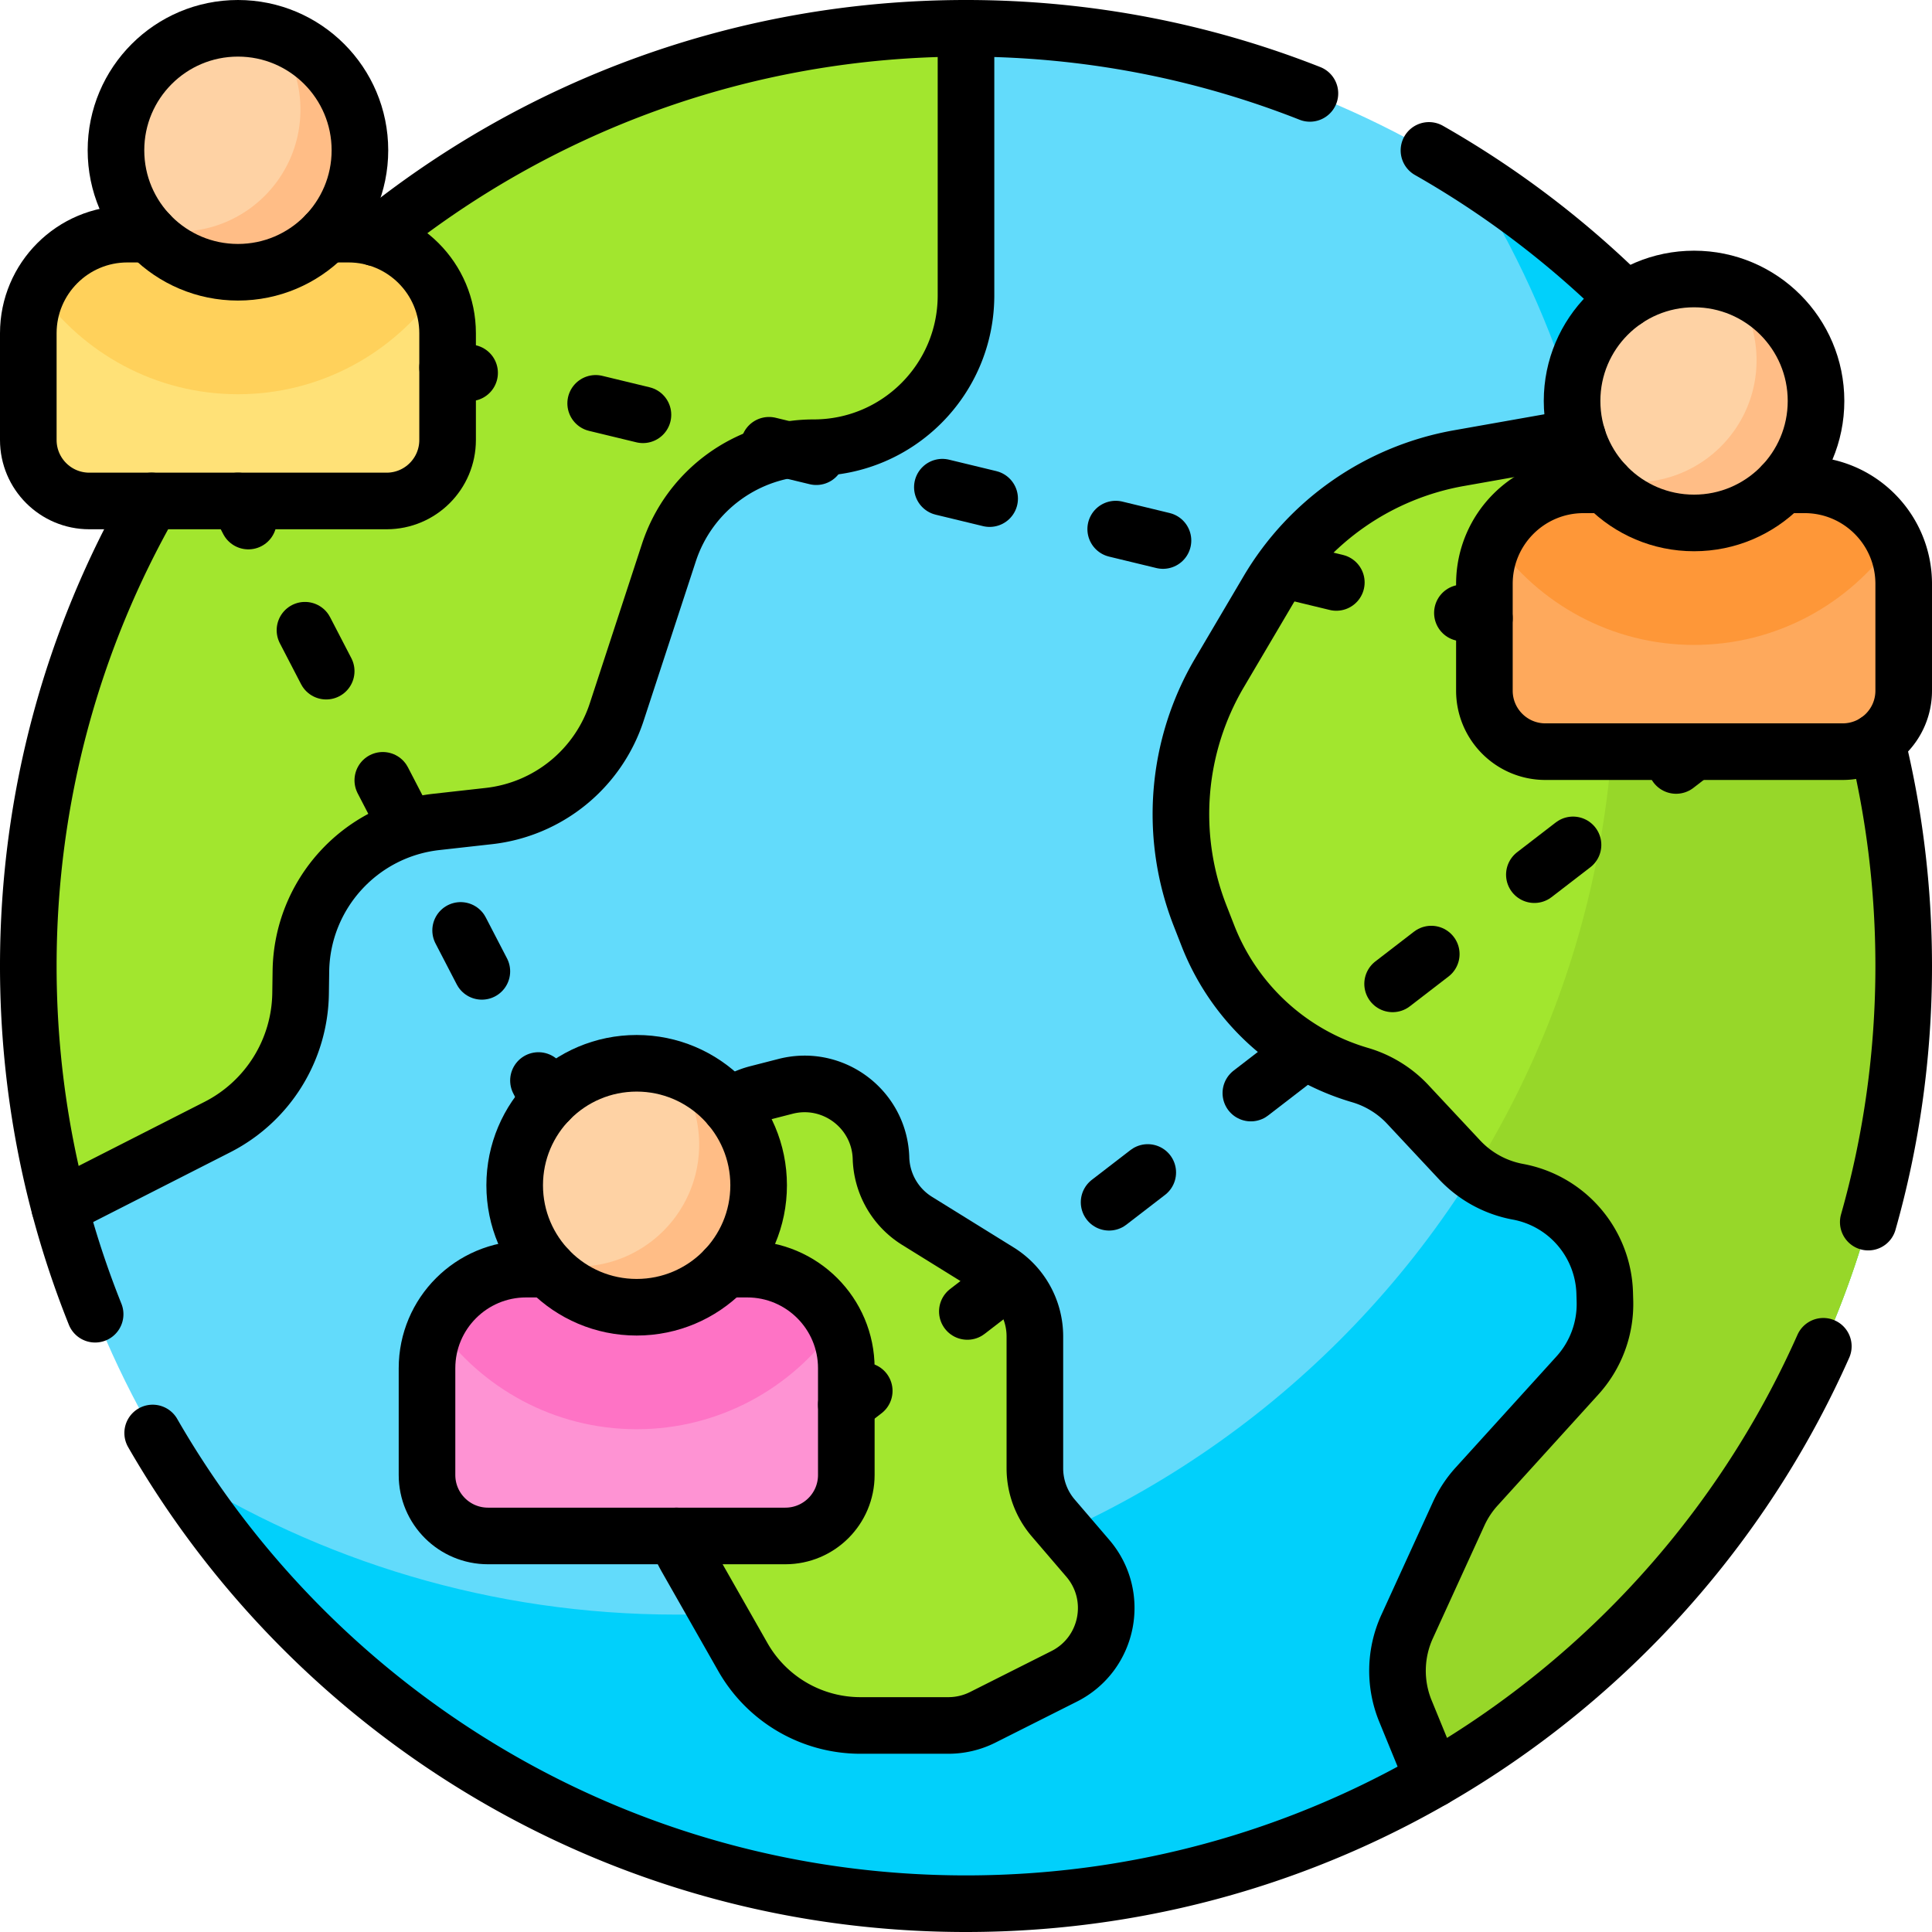 <svg xmlns="http://www.w3.org/2000/svg" version="1.1" xmlns:xlink="http://www.w3.org/1999/xlink" width="512" height="512" x="0" y="0" viewBox="0 0 512 512" style="enable-background:new 0 0 512 512" xml:space="preserve" class=""><g><circle cx="256" cy="256" r="248.5" style="" fill="#62dbfb" data-original="#62dbfb" class=""></circle><path d="M389.199 46.187c24.492 38.499 38.687 84.189 38.687 133.199 0 137.243-111.257 248.5-248.5 248.5-49.009 0-94.7-14.195-133.199-38.687C90.281 458.51 167.766 504.5 256 504.5c137.243 0 248.5-111.257 248.5-248.5 0-88.234-45.99-165.719-115.301-209.813z" style="" fill="#01d0fb" data-original="#01d0fb" class=""></path><path d="m335.995 156.555-12.819 21.736a73.745 73.745 0 0 0-5.169 64.291l2.111 5.404a61.939 61.939 0 0 0 40.304 36.911 28.146 28.146 0 0 1 12.667 7.8l13.697 14.657a28.157 28.157 0 0 0 15.452 8.463c13.048 2.413 22.64 13.608 23.025 26.871l.06 2.083a28.156 28.156 0 0 1-7.295 19.74l-26.694 29.414a28.17 28.17 0 0 0-4.758 7.217l-13.679 29.927a28.157 28.157 0 0 0-.441 22.393l7.393 18.02C454.347 428.574 504.5 348.145 504.5 256c0-54.982-17.869-105.783-48.099-146.942l-69.739 12.343a73.746 73.746 0 0 0-50.667 35.154z" style="" fill="#a2e62e" data-original="#a2e62e" class=""></path><path d="m456.401 109.058-36.801 6.514c5.396 20.365 8.286 41.751 8.286 63.814 0 48.177-13.725 93.142-37.456 131.227a28.144 28.144 0 0 0 11.81 5.205c13.048 2.413 22.64 13.608 23.025 26.871l.06 2.083a28.157 28.157 0 0 1-7.295 19.74l-26.694 29.414a28.17 28.17 0 0 0-4.758 7.217l-13.68 29.927a28.157 28.157 0 0 0-.441 22.393l7.393 18.02C454.347 428.574 504.5 348.145 504.5 256c0-54.982-17.869-105.783-48.099-146.942z" style="" fill="#97d729" data-original="#97d729"></path><path d="M7.5 256c0 22.113 2.904 43.546 8.324 63.953l41.779-21.264a40.371 40.371 0 0 0 22.055-35.41l.083-5.908c.287-20.342 15.664-37.292 35.882-39.552l13.929-1.557a40.371 40.371 0 0 0 33.883-27.562l13.826-42.237c5.431-16.591 20.91-27.811 38.368-27.811 22.296 0 40.371-18.075 40.371-40.371V7.5C118.757 7.5 7.5 118.757 7.5 256zM243.053 323.554l21.608 13.39a20.26 20.26 0 0 1 9.589 17.223v34.938c0 4.837 1.73 9.514 4.878 13.187l9.151 10.676c8.565 9.993 5.48 25.372-6.277 31.287L260.447 455.1a20.268 20.268 0 0 1-9.107 2.162h-23.31a35.856 35.856 0 0 1-31.165-18.126l-14.943-26.267a35.848 35.848 0 0 1-4.522-21.194l8.175-84.198a20.26 20.26 0 0 1 15.146-17.672l7.478-1.913c12.577-3.217 24.893 6.058 25.275 19.034a20.258 20.258 0 0 0 9.579 16.628z" style="" fill="#a2e62e" data-original="#a2e62e" class=""></path><path d="M504.5 183.033v-28.285c0-14.505-11.759-26.264-26.264-26.264h-58.589c-14.505 0-26.264 11.759-26.264 26.264v28.285c0 8.926 7.236 16.163 16.163 16.163h78.793c8.925-.001 16.161-7.237 16.161-16.163z" style="" fill="#fea95c" data-original="#fea95c"></path><path d="M478.236 128.484h-58.589c-10.402 0-19.391 6.048-23.644 14.819 11.704 16.676 31.063 27.608 52.939 27.608s41.235-10.932 52.939-27.608c-4.255-8.771-13.243-14.819-23.645-14.819z" style="" fill="#fe9738" data-original="#fe9738"></path><circle cx="448.941" cy="106.26" r="32.325" style="" fill="#fed2a4" data-original="#fed2a4"></circle><path d="M458.468 75.364a32.18 32.18 0 0 1 7.035 20.121c0 17.853-14.472 32.325-32.325 32.325-3.316 0-6.515-.501-9.527-1.429 5.922 7.434 15.047 12.204 25.29 12.204 17.853 0 32.325-14.472 32.325-32.325 0-14.536-9.596-26.829-22.798-30.896z" style="" fill="#ffbd86" data-original="#ffbd86"></path><path d="M224.281 390.88v-28.285c0-14.505-11.759-26.264-26.264-26.264h-58.589c-14.505 0-26.264 11.759-26.264 26.264v28.285c0 8.926 7.236 16.163 16.163 16.163h78.793c8.925 0 16.161-7.236 16.161-16.163z" style="" fill="#fe93d3" data-original="#fe93d3"></path><path d="M198.017 336.332h-58.589c-10.402 0-19.391 6.048-23.644 14.819 11.704 16.676 31.063 27.608 52.939 27.608s41.235-10.932 52.939-27.608c-4.255-8.771-13.243-14.819-23.645-14.819z" style="" fill="#fe73c5" data-original="#fe73c5"></path><circle cx="168.722" cy="314.108" r="32.325" style="" fill="#fed2a4" data-original="#fed2a4"></circle><path d="M178.249 283.212a32.18 32.18 0 0 1 7.035 20.121c0 17.853-14.472 32.325-32.325 32.325-3.316 0-6.515-.501-9.527-1.429 5.923 7.434 15.047 12.204 25.29 12.204 17.853 0 32.325-14.473 32.325-32.325 0-14.536-9.596-26.83-22.798-30.896z" style="" fill="#ffbd86" data-original="#ffbd86"></path><path d="M118.618 116.598V88.313c0-14.505-11.759-26.264-26.264-26.264h-58.59C19.259 62.049 7.5 73.808 7.5 88.313v28.285c0 8.926 7.236 16.163 16.163 16.163h78.793c8.926-.001 16.162-7.237 16.162-16.163z" style="" fill="#ffe177" data-original="#ffe177"></path><path d="M92.354 62.049h-58.59c-10.402 0-19.391 6.048-23.644 14.819 11.704 16.676 31.063 27.608 52.939 27.608s41.235-10.932 52.939-27.608c-4.254-8.771-13.242-14.819-23.644-14.819z" style="" fill="#ffd15b" data-original="#ffd15b"></path><circle cx="63.059" cy="39.825" r="32.325" style="" fill="#fed2a4" data-original="#fed2a4"></circle><path d="M72.586 8.929a32.18 32.18 0 0 1 7.035 20.121c0 17.853-14.472 32.325-32.325 32.325-3.316 0-6.515-.501-9.527-1.429 5.922 7.434 15.047 12.204 25.29 12.204 17.853 0 32.325-14.473 32.325-32.325 0-14.536-9.596-26.83-22.798-30.896z" style="" fill="#ffbd86" data-original="#ffbd86"></path><path d="m379.846 471.488-7.384-18.021a28.165 28.165 0 0 1 .434-22.395l13.678-29.931a28.21 28.21 0 0 1 4.768-7.213l26.689-29.416a28.17 28.17 0 0 0 7.293-19.739l-.061-2.081a28.149 28.149 0 0 0-6.758-17.506 28.094 28.094 0 0 0-16.264-9.364 28.219 28.219 0 0 1-15.455-8.465L373.088 292.7a27.778 27.778 0 0 0-5.808-4.748 28.047 28.047 0 0 0-6.859-3.051 61.98 61.98 0 0 1-40.305-36.911l-2.111-5.404a73.785 73.785 0 0 1 5.172-64.297l12.819-21.729a73.717 73.717 0 0 1 50.67-35.154l31.396-5.556M15.824 319.953l41.779-21.264a40.371 40.371 0 0 0 22.055-35.41l.083-5.908c.287-20.342 15.664-37.292 35.882-39.552l13.929-1.557a40.371 40.371 0 0 0 33.883-27.562l13.826-42.237c5.431-16.591 20.91-27.811 38.368-27.811h0c22.296 0 40.371-18.075 40.371-40.371V7.5" style="stroke-width:15;stroke-linecap:round;stroke-linejoin:round;stroke-miterlimit:10;" fill="none" stroke="#000000" stroke-width="15" stroke-linecap="round" stroke-linejoin="round" stroke-miterlimit="10" data-original="#000000" class=""></path><path d="M25.21 348.28C13.78 319.75 7.5 288.61 7.5 256c0-44.84 11.88-86.91 32.67-123.24M40.46 379.76C83.36 454.31 163.82 504.5 256 504.5c101.36 0 188.55-60.69 227.2-147.72M497.32 196.48c4.7 19.06 7.18 39 7.18 59.52 0 23.53-3.27 46.3-9.39 67.87M430.87 79.45a249.653 249.653 0 0 0-52.18-39.59M99.43 63.02C142.16 28.31 196.65 7.5 256 7.5c32.18 0 62.92 6.12 91.14 17.25" style="stroke-width:15;stroke-linecap:round;stroke-linejoin:round;stroke-miterlimit:10;" fill="none" stroke="#000000" stroke-width="15" stroke-linecap="round" stroke-linejoin="round" stroke-miterlimit="10" data-original="#000000" class=""></path><path d="M193.471 293.315a20.1 20.1 0 0 1 7.253-3.505l7.475-1.919c12.577-3.212 24.89 6.061 25.274 19.031a20.321 20.321 0 0 0 2.697 9.526 20.206 20.206 0 0 0 6.879 7.101l21.607 13.395a20.259 20.259 0 0 1 9.597 17.223v34.942c0 4.829 1.727 9.516 4.879 13.183l9.152 10.677c8.556 9.991 5.475 25.375-6.283 31.285l-21.557 10.849a20.32 20.32 0 0 1-9.102 2.162h-23.315a35.848 35.848 0 0 1-31.164-18.132l-14.94-26.264a35.973 35.973 0 0 1-2.657-5.829M472.417 128.485h5.819c14.505 0 26.264 11.759 26.264 26.264v28.285c0 8.926-7.236 16.163-16.163 16.163h-78.793c-8.926 0-16.163-7.236-16.163-16.163V154.75c0-14.505 11.759-26.264 26.264-26.264h5.819" style="stroke-width:15;stroke-linecap:round;stroke-linejoin:round;stroke-miterlimit:10;" fill="none" stroke="#000000" stroke-width="15" stroke-linecap="round" stroke-linejoin="round" stroke-miterlimit="10" data-original="#000000" class=""></path><circle cx="448.941" cy="106.26" r="32.325" style="stroke-width:15;stroke-linecap:round;stroke-linejoin:round;stroke-miterlimit:10;" fill="none" stroke="#000000" stroke-width="15" stroke-linecap="round" stroke-linejoin="round" stroke-miterlimit="10" data-original="#000000" class=""></circle><path d="M192.198 336.333h5.819c14.505 0 26.264 11.759 26.264 26.264v28.285c0 8.926-7.236 16.163-16.163 16.163h-78.793c-8.926 0-16.163-7.236-16.163-16.163v-28.285c0-14.505 11.759-26.264 26.264-26.264h5.819" style="stroke-width:15;stroke-linecap:round;stroke-linejoin:round;stroke-miterlimit:10;" fill="none" stroke="#000000" stroke-width="15" stroke-linecap="round" stroke-linejoin="round" stroke-miterlimit="10" data-original="#000000" class=""></path><circle cx="168.722" cy="314.108" r="32.325" style="stroke-width:15;stroke-linecap:round;stroke-linejoin:round;stroke-miterlimit:10;" fill="none" stroke="#000000" stroke-width="15" stroke-linecap="round" stroke-linejoin="round" stroke-miterlimit="10" data-original="#000000" class=""></circle><path d="M86.535 62.05h5.819c14.505 0 26.264 11.759 26.264 26.264v28.285c0 8.926-7.236 16.163-16.163 16.163H23.663c-8.926 0-16.163-7.236-16.163-16.163V88.314c0-14.505 11.759-26.264 26.264-26.264h5.819" style="stroke-width:15;stroke-linecap:round;stroke-linejoin:round;stroke-miterlimit:10;" fill="none" stroke="#000000" stroke-width="15" stroke-linecap="round" stroke-linejoin="round" stroke-miterlimit="10" data-original="#000000" class=""></path><circle cx="63.059" cy="39.825" r="32.325" style="stroke-width:15;stroke-linecap:round;stroke-linejoin:round;stroke-miterlimit:10;" fill="none" stroke="#000000" stroke-width="15" stroke-linecap="round" stroke-linejoin="round" stroke-miterlimit="10" data-original="#000000" class=""></circle><path d="m63.059 132.759 2.762 5.327" style="stroke-width:15;stroke-linecap:round;stroke-linejoin:round;" fill="none" stroke="#000000" stroke-width="15" stroke-linecap="round" stroke-linejoin="round" data-original="#000000" class=""></path><path d="m80.821 167.015 54.376 104.869" style="stroke-width:15;stroke-linecap:round;stroke-linejoin:round;stroke-dasharray:12.22,32.587;" fill="none" stroke="#000000" stroke-width="15" stroke-linecap="round" stroke-linejoin="round" stroke-dasharray="12.22,32.587" data-original="#000000" class=""></path><path d="m142.698 286.349 2.762 5.327M448.941 199.195l-4.753 3.662" style="stroke-width:15;stroke-linecap:round;stroke-linejoin:round;" fill="none" stroke="#000000" stroke-width="15" stroke-linecap="round" stroke-linejoin="round" data-original="#000000" class=""></path><path d="m416.867 223.903-174.172 134.17" style="stroke-width:15;stroke-linecap:round;stroke-linejoin:round;stroke-dasharray:12.933,34.487;" fill="none" stroke="#000000" stroke-width="15" stroke-linecap="round" stroke-linejoin="round" stroke-dasharray="12.933,34.487" data-original="#000000" class=""></path><path d="m229.034 368.596-4.753 3.662M118.618 97.405l5.832 1.41" style="stroke-width:15;stroke-linecap:round;stroke-linejoin:round;" fill="none" stroke="#000000" stroke-width="15" stroke-linecap="round" stroke-linejoin="round" data-original="#000000" class=""></path><path d="m157.859 106.893 212.986 51.499" style="stroke-width:15;stroke-linecap:round;stroke-linejoin:round;stroke-dasharray:12.89,34.372;" fill="none" stroke="#000000" stroke-width="15" stroke-linecap="round" stroke-linejoin="round" stroke-dasharray="12.89,34.372" data-original="#000000" class=""></path><path d="m387.55 162.431 5.832 1.41" style="stroke-width:15;stroke-linecap:round;stroke-linejoin:round;" fill="none" stroke="#000000" stroke-width="15" stroke-linecap="round" stroke-linejoin="round" data-original="#000000" class=""></path></g></svg>